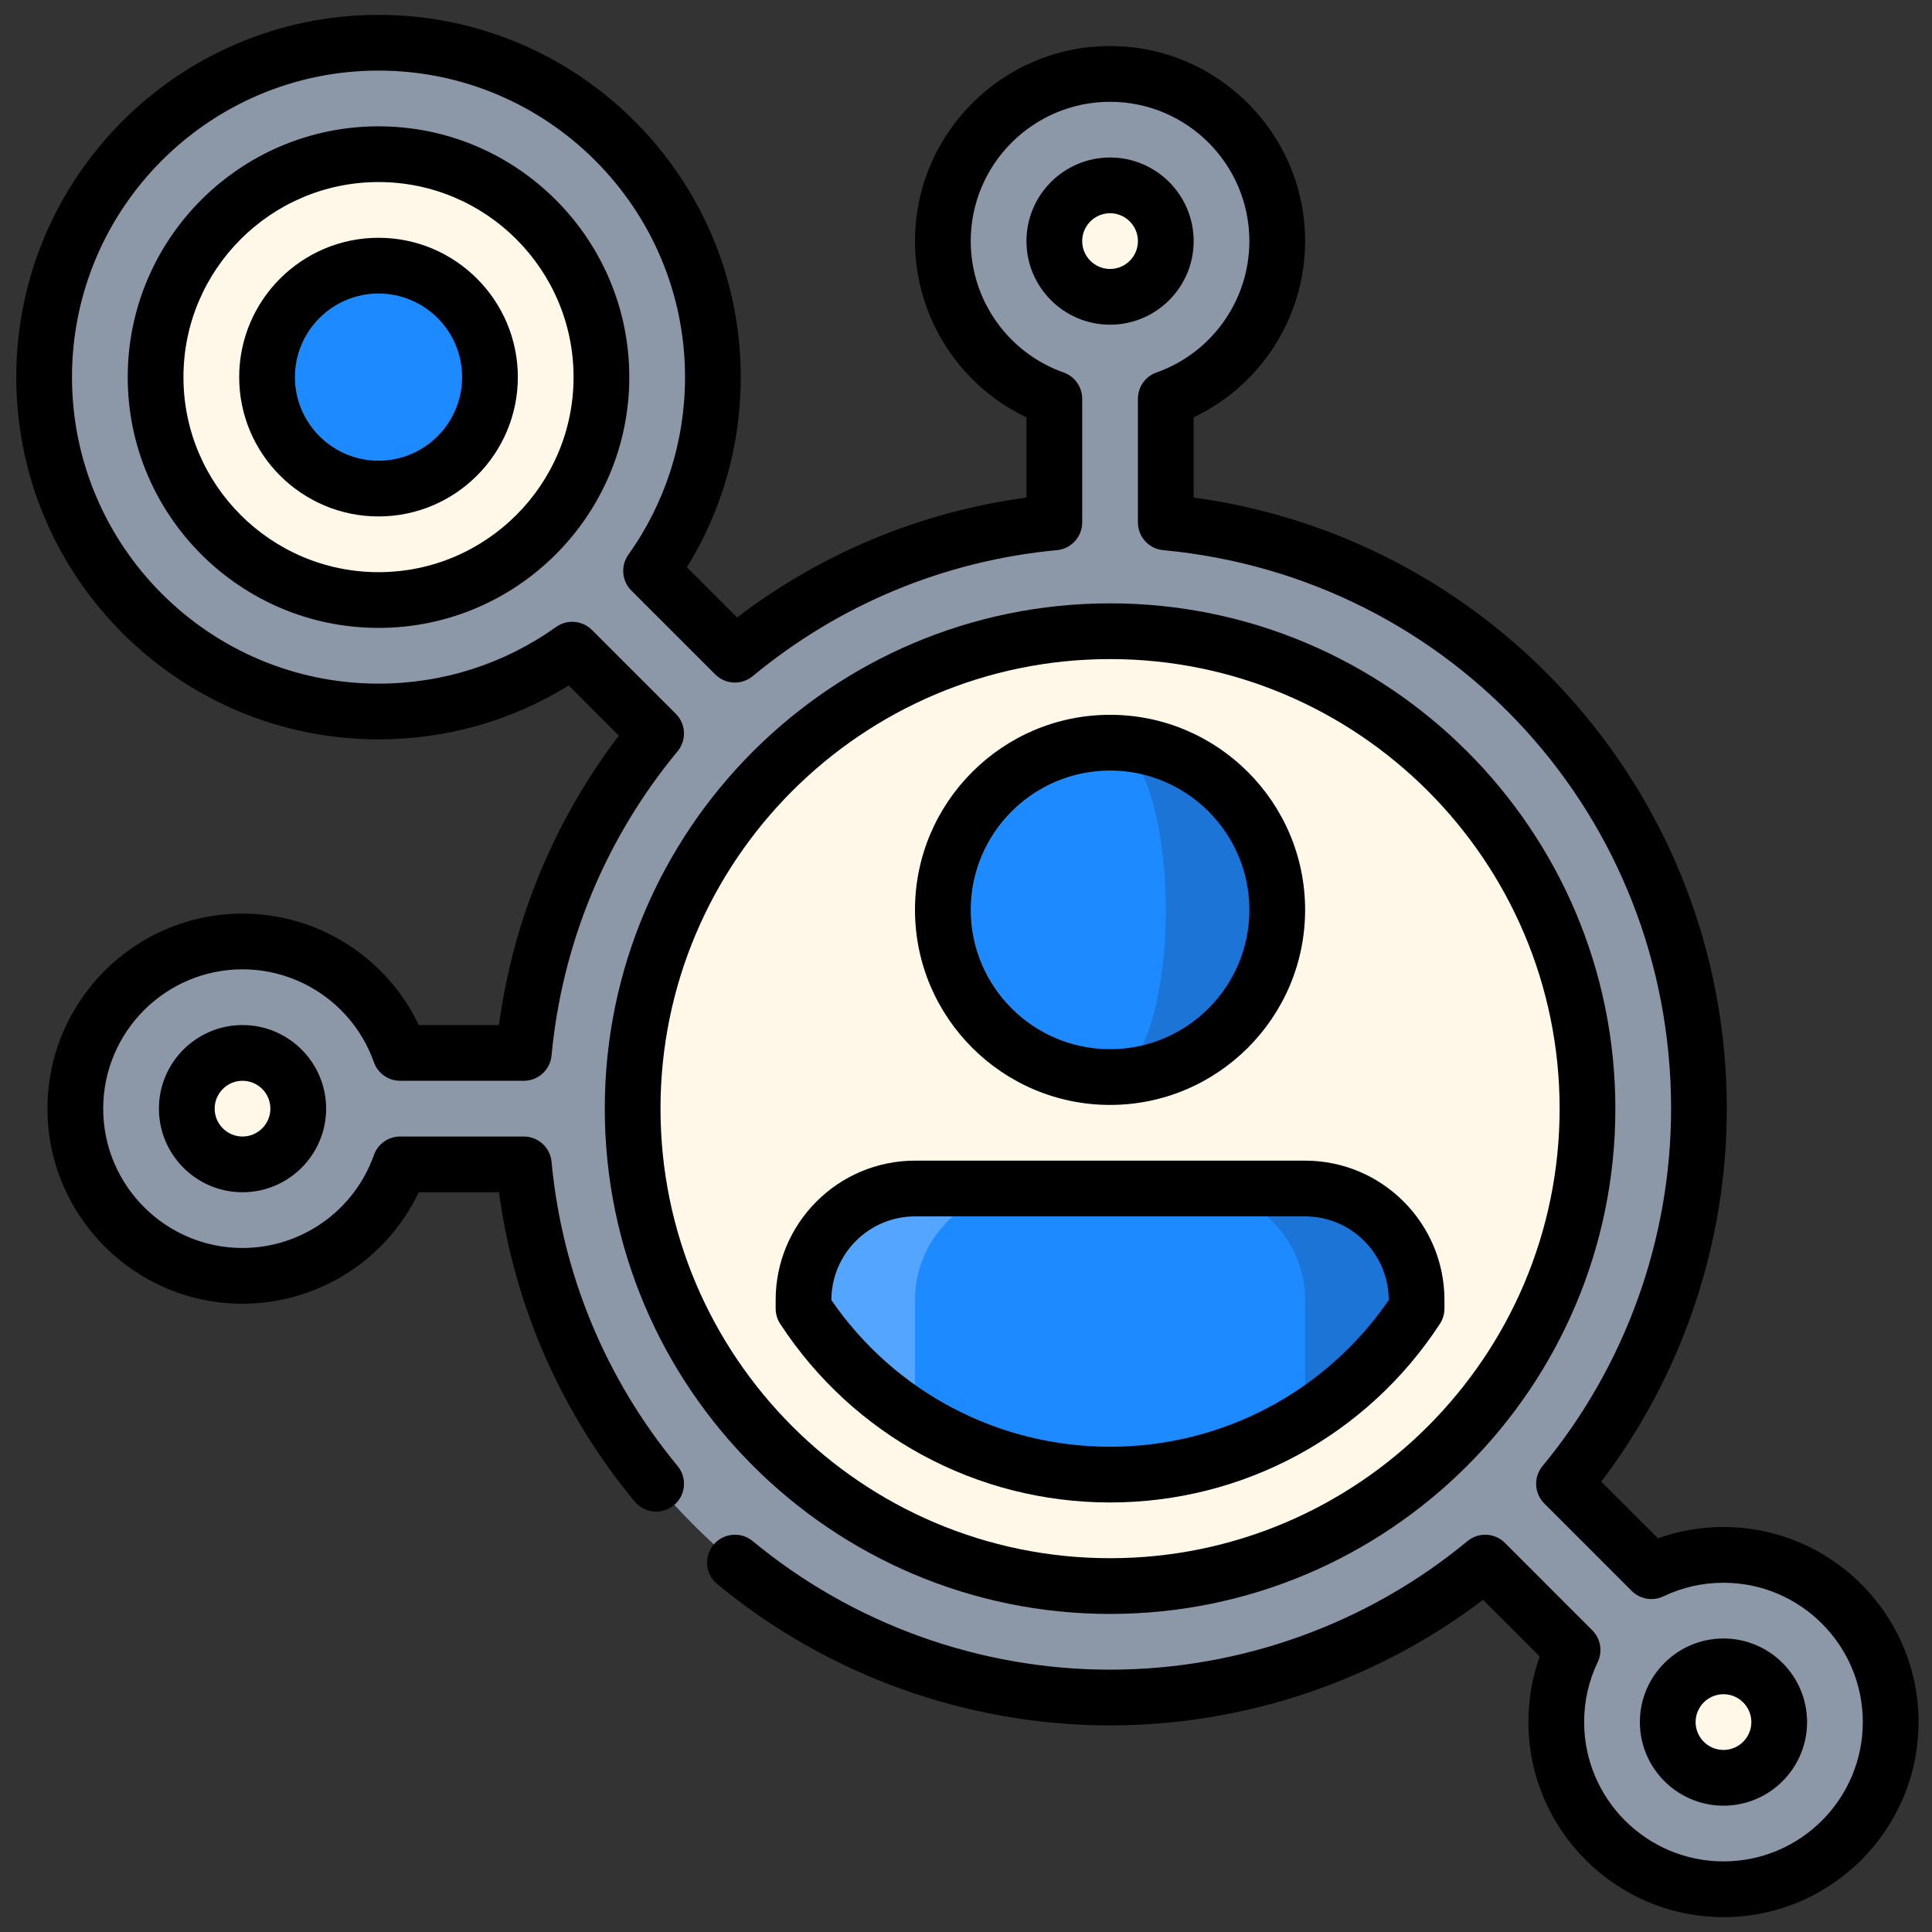 <svg width="65" height="65" viewBox="0 0 65 65" fill="none" xmlns="http://www.w3.org/2000/svg">
<rect x="0" y="0" width="65" height="65" fill="#333333" stroke="none"/>
<g clip-path="url(#clip0)">
<path d="M57.985 52.313C57.117 52.313 56.294 52.51 55.56 52.861L52.619 49.92C55.455 46.493 57.159 42.095 57.159 37.3C57.159 26.99 49.284 18.521 39.222 17.576V13.416C41.406 12.643 42.972 10.561 42.972 8.112C42.972 5.005 40.453 2.487 37.347 2.487C34.24 2.487 31.722 5.005 31.722 8.112C31.722 10.561 33.287 12.643 35.472 13.416V17.576C31.408 17.957 27.701 19.565 24.726 22.027L21.905 19.206C23.215 17.367 23.985 15.117 23.985 12.688C23.985 6.474 18.948 1.438 12.735 1.438C6.521 1.438 1.485 6.474 1.485 12.688C1.485 18.901 6.521 23.938 12.735 23.938C15.164 23.938 17.414 23.167 19.253 21.858L22.074 24.678C19.612 27.654 18.005 31.361 17.623 35.424H13.463C12.691 33.24 10.608 31.674 8.159 31.674C5.053 31.674 2.534 34.193 2.534 37.299C2.534 40.406 5.053 42.924 8.159 42.924C10.608 42.924 12.691 41.359 13.463 39.174H17.623C18.568 49.237 27.037 57.112 37.347 57.112C42.143 57.112 46.54 55.408 49.968 52.572L52.908 55.513C52.557 56.247 52.36 57.069 52.36 57.938C52.36 61.044 54.878 63.563 57.985 63.563C61.092 63.563 63.61 61.044 63.61 57.938C63.61 54.831 61.092 52.313 57.985 52.313Z" fill="#8C98A7"/>
<path d="M12.735 20.188C16.877 20.188 20.235 16.83 20.235 12.688C20.235 8.545 16.877 5.188 12.735 5.188C8.593 5.188 5.235 8.545 5.235 12.688C5.235 16.83 8.593 20.188 12.735 20.188Z" fill="#FFF7E8"/>
<path d="M8.159 39.174C9.195 39.174 10.034 38.335 10.034 37.299C10.034 36.264 9.195 35.424 8.159 35.424C7.124 35.424 6.284 36.264 6.284 37.299C6.284 38.335 7.124 39.174 8.159 39.174Z" fill="#FFF7E8"/>
<path d="M37.347 9.987C38.382 9.987 39.222 9.147 39.222 8.112C39.222 7.076 38.382 6.237 37.347 6.237C36.311 6.237 35.472 7.076 35.472 8.112C35.472 9.147 36.311 9.987 37.347 9.987Z" fill="#FFF7E8"/>
<path d="M57.985 59.812C59.02 59.812 59.86 58.973 59.86 57.938C59.86 56.902 59.02 56.062 57.985 56.062C56.949 56.062 56.11 56.902 56.11 57.938C56.11 58.973 56.949 59.812 57.985 59.812Z" fill="#FFF7E8"/>
<path d="M12.735 16.438C14.806 16.438 16.485 14.759 16.485 12.688C16.485 10.616 14.806 8.938 12.735 8.938C10.664 8.938 8.985 10.616 8.985 12.688C8.985 14.759 10.664 16.438 12.735 16.438Z" fill="#1E8AFF"/>
<path d="M37.347 53.362C46.218 53.362 53.409 46.17 53.409 37.299C53.409 28.428 46.218 21.237 37.347 21.237C28.476 21.237 21.284 28.428 21.284 37.299C21.284 46.17 28.476 53.362 37.347 53.362Z" fill="#FFF7E8"/>
<path d="M37.347 24.987V36.237C40.453 36.237 42.972 33.718 42.972 30.612C42.972 27.505 40.453 24.987 37.347 24.987Z" fill="#1B74D6"/>
<path d="M39.222 30.612C39.222 27.505 38.382 24.987 37.347 24.987C34.24 24.987 31.722 27.505 31.722 30.612C31.722 33.718 34.24 36.237 37.347 36.237C38.382 36.237 39.222 33.718 39.222 30.612Z" fill="#1E8AFF"/>
<path d="M30.784 39.987C28.721 39.987 27.034 41.674 27.034 43.737V44.026C28.003 45.51 29.284 46.771 30.784 47.717L34.534 39.987H30.784Z" fill="#54A5FF"/>
<path d="M43.91 39.987H40.16L43.91 47.717C45.409 46.771 46.69 45.51 47.66 44.026V43.737C47.66 41.674 45.972 39.987 43.91 39.987Z" fill="#1B74D6"/>
<path d="M40.16 39.987H34.534C32.471 39.987 30.784 41.674 30.784 43.737V47.717C32.683 48.917 34.934 49.612 37.347 49.612C39.76 49.612 42.01 48.917 43.91 47.717V43.737C43.91 41.674 42.222 39.987 40.16 39.987Z" fill="#1E8AFF"/>
<path d="M12.735 4.25C8.082 4.25 4.297 8.035 4.297 12.688C4.297 17.34 8.082 21.125 12.735 21.125C17.387 21.125 21.172 17.34 21.172 12.688C21.172 8.035 17.387 4.25 12.735 4.25ZM12.735 19.25C9.116 19.25 6.172 16.306 6.172 12.688C6.172 9.069 9.116 6.125 12.735 6.125C16.354 6.125 19.297 9.069 19.297 12.688C19.297 16.306 16.354 19.25 12.735 19.25Z" fill="black"/>
<path d="M12.735 8C10.15 8 8.047 10.103 8.047 12.688C8.047 15.272 10.15 17.375 12.735 17.375C15.32 17.375 17.422 15.272 17.422 12.688C17.422 10.103 15.32 8 12.735 8ZM12.735 15.5C11.184 15.5 9.922 14.238 9.922 12.688C9.922 11.137 11.184 9.875 12.735 9.875C14.286 9.875 15.547 11.137 15.547 12.688C15.547 14.238 14.286 15.5 12.735 15.5Z" fill="black"/>
<path d="M5.347 37.299C5.347 38.85 6.608 40.112 8.159 40.112C9.71 40.112 10.972 38.85 10.972 37.299C10.972 35.748 9.71 34.487 8.159 34.487C6.608 34.487 5.347 35.748 5.347 37.299ZM9.097 37.299C9.097 37.816 8.676 38.237 8.159 38.237C7.642 38.237 7.222 37.816 7.222 37.299C7.222 36.782 7.642 36.362 8.159 36.362C8.676 36.362 9.097 36.782 9.097 37.299Z" fill="black"/>
<path d="M40.159 8.112C40.159 6.561 38.898 5.299 37.347 5.299C35.796 5.299 34.534 6.561 34.534 8.112C34.534 9.663 35.796 10.924 37.347 10.924C38.898 10.924 40.159 9.663 40.159 8.112ZM37.347 9.049C36.83 9.049 36.409 8.629 36.409 8.112C36.409 7.595 36.83 7.174 37.347 7.174C37.864 7.174 38.284 7.595 38.284 8.112C38.284 8.629 37.864 9.049 37.347 9.049Z" fill="black"/>
<path d="M20.347 37.299C20.347 46.673 27.973 54.299 37.347 54.299C46.721 54.299 54.347 46.673 54.347 37.299C54.347 27.925 46.721 20.299 37.347 20.299C27.973 20.299 20.347 27.925 20.347 37.299ZM37.347 22.174C45.687 22.174 52.472 28.959 52.472 37.299C52.472 45.639 45.687 52.424 37.347 52.424C29.007 52.424 22.222 45.639 22.222 37.299C22.222 28.959 29.007 22.174 37.347 22.174Z" fill="black"/>
<path d="M37.347 37.174C40.965 37.174 43.909 34.23 43.909 30.612C43.909 26.993 40.965 24.049 37.347 24.049C33.728 24.049 30.784 26.993 30.784 30.612C30.784 34.23 33.728 37.174 37.347 37.174ZM37.347 25.924C39.931 25.924 42.034 28.027 42.034 30.612C42.034 33.197 39.931 35.299 37.347 35.299C34.762 35.299 32.659 33.197 32.659 30.612C32.659 28.027 34.762 25.924 37.347 25.924Z" fill="black"/>
<path d="M26.249 44.539C28.709 48.303 32.857 50.549 37.347 50.549C41.836 50.549 45.985 48.303 48.444 44.539C48.544 44.387 48.597 44.209 48.597 44.026V43.737C48.597 41.152 46.494 39.049 43.91 39.049H30.784C28.199 39.049 26.096 41.152 26.096 43.737V44.026C26.096 44.209 26.149 44.387 26.249 44.539ZM30.784 40.924H43.91C45.46 40.924 46.722 42.186 46.722 43.741C44.594 46.835 41.109 48.674 37.347 48.674C33.584 48.674 30.1 46.836 27.971 43.741C27.971 42.186 29.233 40.924 30.784 40.924Z" fill="black"/>
<path d="M60.797 57.938C60.797 56.387 59.536 55.125 57.985 55.125C56.434 55.125 55.172 56.387 55.172 57.938C55.172 59.488 56.434 60.75 57.985 60.75C59.536 60.75 60.797 59.488 60.797 57.938ZM57.047 57.938C57.047 57.42 57.468 57 57.985 57C58.502 57 58.922 57.42 58.922 57.938C58.922 58.455 58.502 58.875 57.985 58.875C57.468 58.875 57.047 58.455 57.047 57.938Z" fill="black"/>
<path d="M57.985 51.375C57.224 51.375 56.484 51.502 55.78 51.755L53.873 49.848C56.602 46.254 58.097 41.831 58.097 37.299C58.097 32.099 56.164 27.125 52.655 23.293C49.363 19.696 44.952 17.39 40.159 16.74V14.041C42.427 12.965 43.909 10.661 43.909 8.112C43.909 4.493 40.965 1.549 37.347 1.549C33.728 1.549 30.784 4.493 30.784 8.112C30.784 10.66 32.266 12.965 34.534 14.041V16.74C30.986 17.22 27.651 18.601 24.798 20.773L23.11 19.085C24.298 17.165 24.922 14.969 24.922 12.688C24.922 5.967 19.455 0.5 12.735 0.5C6.015 0.5 0.547 5.967 0.547 12.688C0.547 19.408 6.015 24.875 12.735 24.875C15.017 24.875 17.212 24.251 19.133 23.063L20.82 24.75C18.649 27.604 17.267 30.939 16.787 34.487H14.089C13.012 32.219 10.708 30.737 8.159 30.737C4.54 30.737 1.597 33.681 1.597 37.299C1.597 40.918 4.54 43.862 8.159 43.862C10.708 43.862 13.012 42.38 14.089 40.112H16.787C17.305 43.939 18.874 47.521 21.352 50.517C21.683 50.916 22.273 50.972 22.672 50.642C23.071 50.312 23.127 49.721 22.797 49.322C20.377 46.396 18.91 42.856 18.556 39.087C18.511 38.605 18.107 38.237 17.623 38.237H13.463C13.066 38.237 12.711 38.487 12.579 38.862C11.918 40.731 10.142 41.987 8.159 41.987C5.574 41.987 3.472 39.884 3.472 37.299C3.472 34.714 5.574 32.612 8.159 32.612C10.142 32.612 11.918 33.867 12.579 35.737C12.711 36.111 13.066 36.362 13.463 36.362H17.623C18.107 36.362 18.511 35.993 18.556 35.512C18.911 31.74 20.377 28.2 22.796 25.276C23.105 24.903 23.079 24.357 22.737 24.015L19.916 21.195C19.593 20.871 19.082 20.828 18.709 21.094C16.958 22.341 14.892 23 12.735 23C7.048 23 2.422 18.374 2.422 12.688C2.422 7.001 7.048 2.375 12.735 2.375C18.421 2.375 23.047 7.001 23.047 12.688C23.047 14.845 22.388 16.911 21.141 18.662C20.876 19.035 20.918 19.545 21.242 19.869L24.063 22.689C24.405 23.032 24.951 23.057 25.323 22.749C28.248 20.329 31.787 18.863 35.559 18.509C36.041 18.464 36.409 18.06 36.409 17.576V13.416C36.409 13.018 36.159 12.664 35.784 12.532C33.915 11.871 32.659 10.095 32.659 8.112C32.659 5.527 34.762 3.425 37.347 3.425C39.931 3.425 42.034 5.527 42.034 8.112C42.034 10.095 40.778 11.871 38.909 12.532C38.535 12.664 38.284 13.018 38.284 13.416V17.576C38.284 18.06 38.652 18.464 39.134 18.509C48.876 19.424 56.222 27.502 56.222 37.299C56.222 41.682 54.686 45.952 51.897 49.323C51.589 49.696 51.614 50.241 51.956 50.583L54.897 53.524C55.178 53.805 55.606 53.878 55.965 53.707C56.598 53.404 57.278 53.25 57.985 53.25C60.569 53.25 62.672 55.353 62.672 57.938C62.672 60.522 60.57 62.625 57.985 62.625C55.4 62.625 53.297 60.522 53.297 57.938C53.297 57.23 53.451 56.55 53.754 55.917C53.926 55.559 53.852 55.131 53.571 54.85L50.631 51.909C50.289 51.567 49.743 51.541 49.37 51.85C45.999 54.639 41.729 56.174 37.347 56.174C32.965 56.174 28.695 54.638 25.324 51.849C24.925 51.519 24.334 51.575 24.004 51.973C23.674 52.372 23.73 52.963 24.129 53.293C27.835 56.36 32.529 58.049 37.346 58.049C41.879 58.049 46.301 56.555 49.895 53.825L51.802 55.732C51.55 56.437 51.422 57.176 51.422 57.937C51.422 61.556 54.366 64.5 57.985 64.5C61.603 64.5 64.547 61.556 64.547 57.937C64.547 54.319 61.603 51.375 57.985 51.375Z" fill="black"/>
</g>
<defs>
<clipPath id="clip0">
<rect width="64" height="64" fill="white" transform="translate(0.547 0.5)"/>
</clipPath>
</defs>
</svg>
